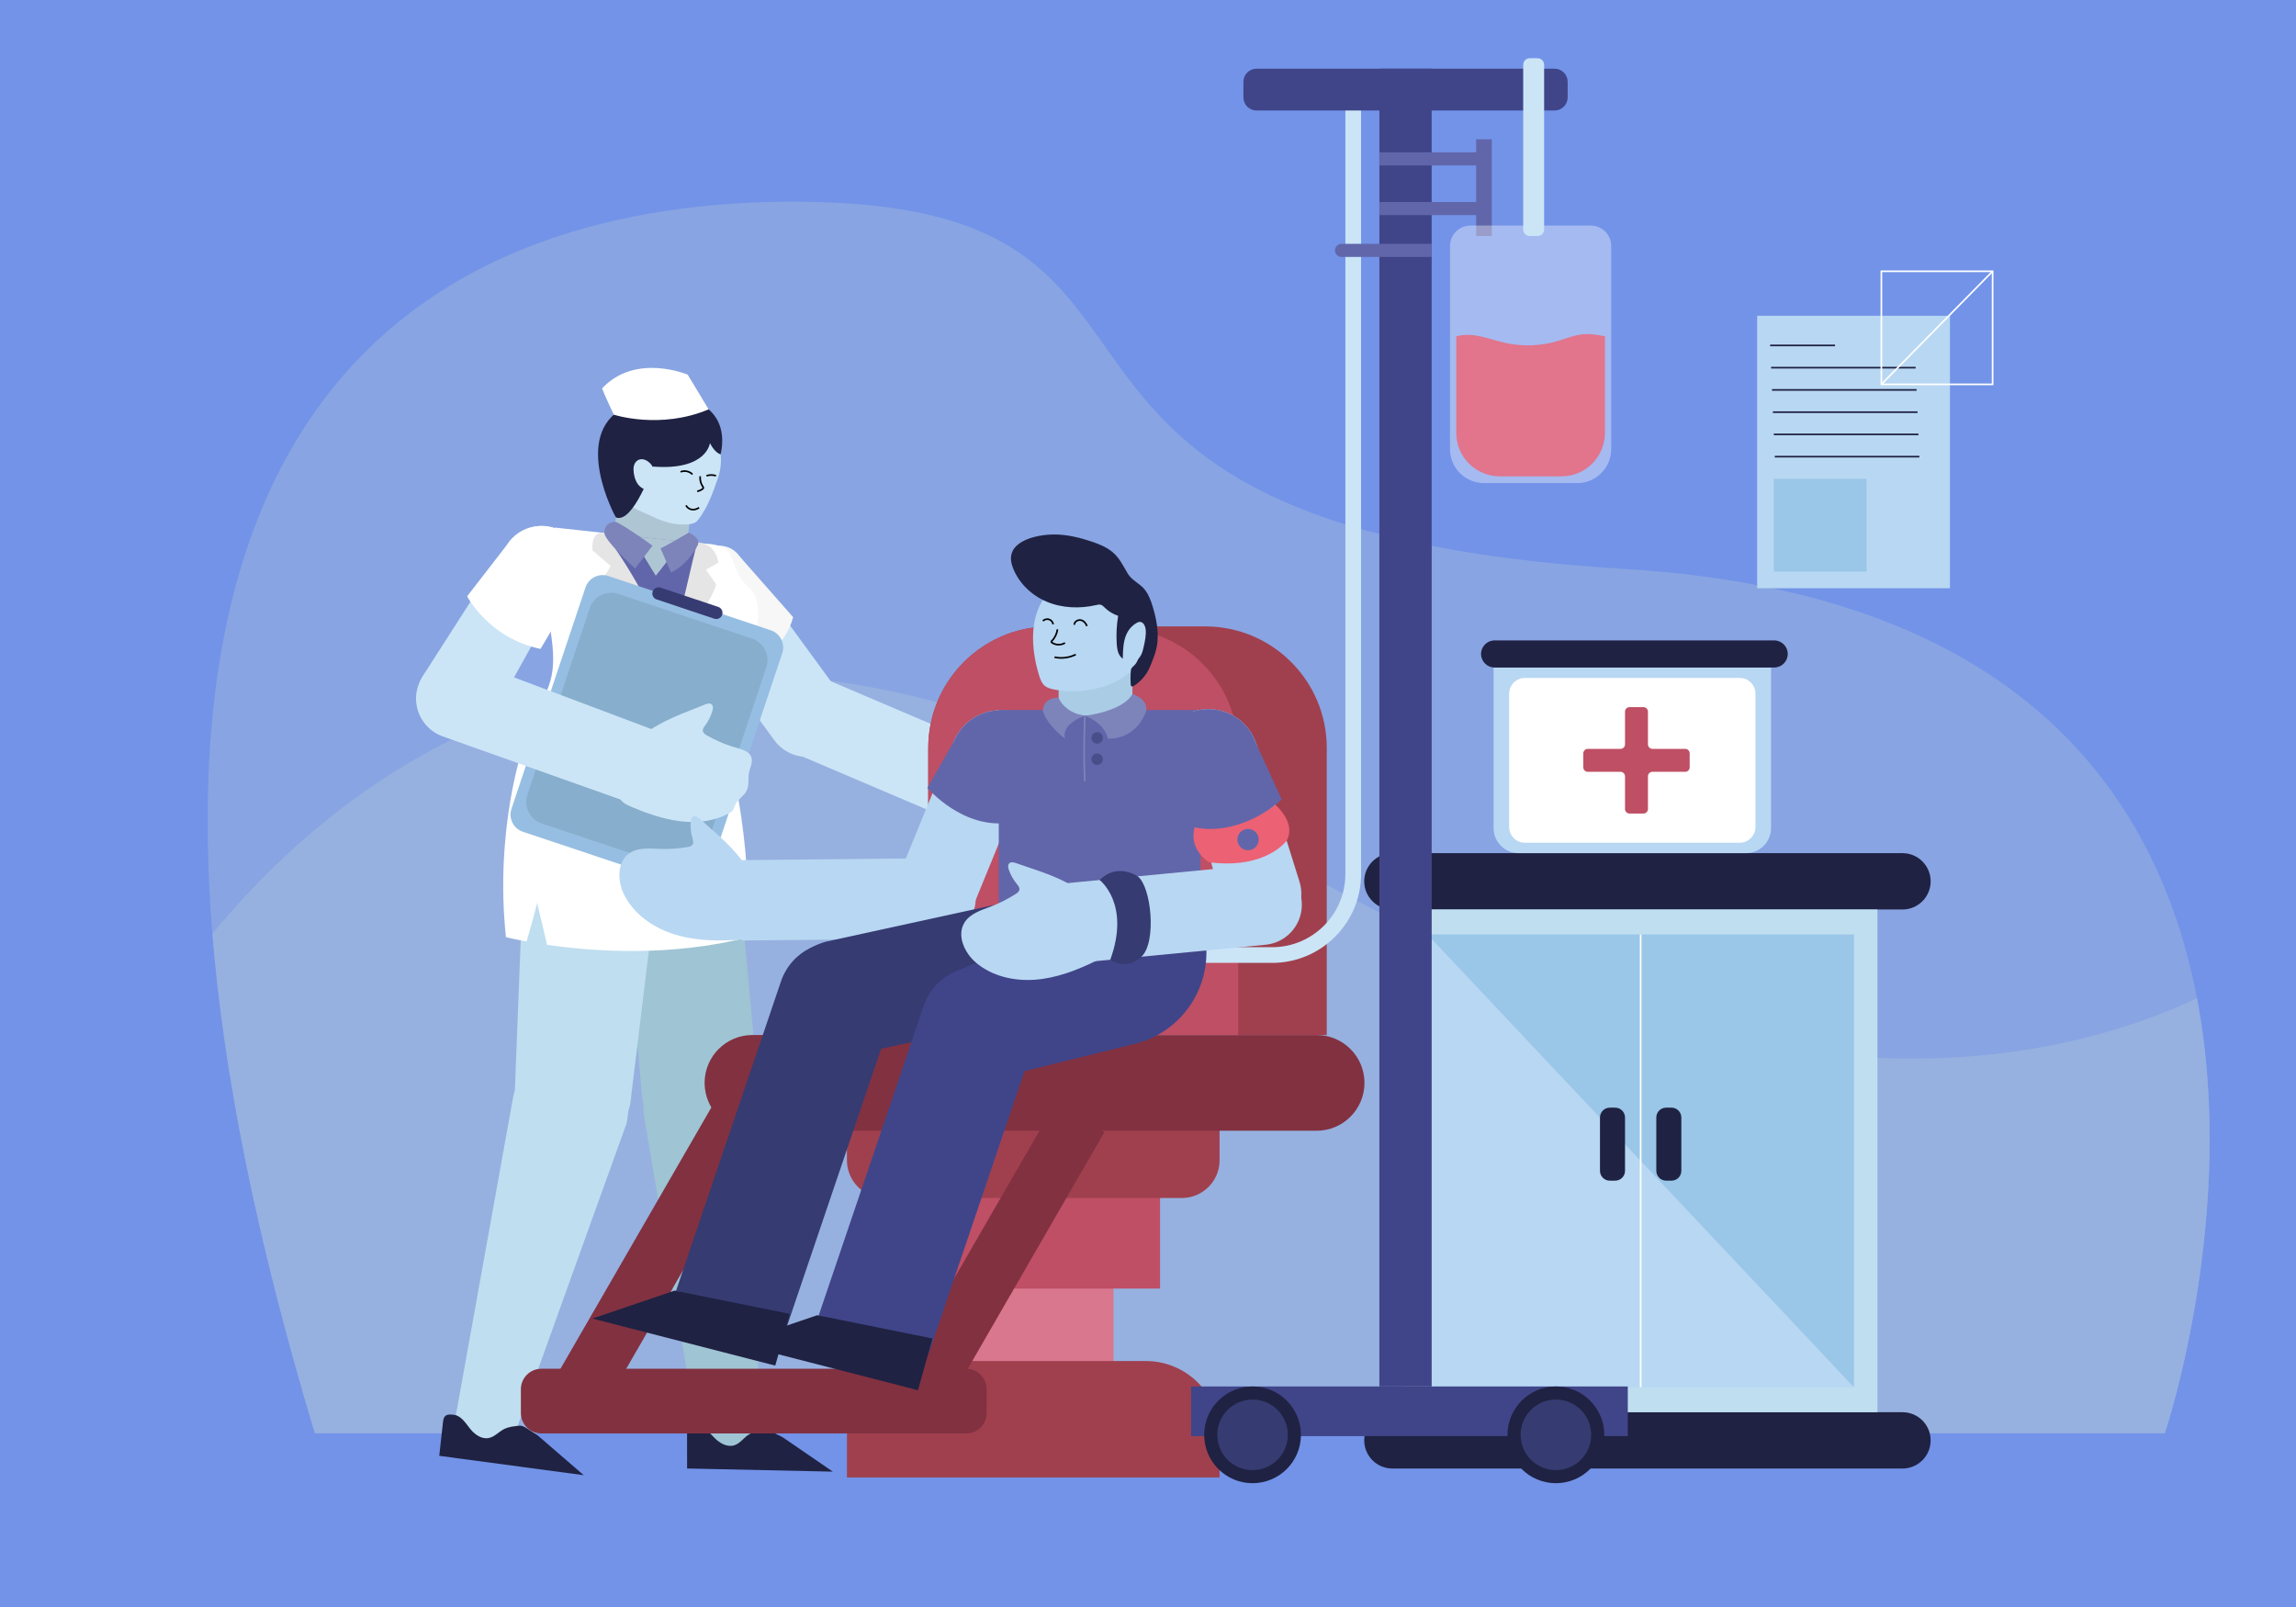 <?xml version="1.0" encoding="utf-8"?>
<!-- Generator: Adobe Illustrator 16.0.0, SVG Export Plug-In . SVG Version: 6.00 Build 0)  -->
<!DOCTYPE svg PUBLIC "-//W3C//DTD SVG 1.1//EN" "http://www.w3.org/Graphics/SVG/1.1/DTD/svg11.dtd">
<svg version="1.1" xmlns="http://www.w3.org/2000/svg" xmlns:xlink="http://www.w3.org/1999/xlink" x="0px" y="0px" width="1400px"
	 height="980px" viewBox="0 0 1400 980" enable-background="new 0 0 1400 980" xml:space="preserve">
<g id="BACKGROUND">
	<g>
		<rect x="-3.5" y="-6.5" fill="#7293E8" width="1414" height="994"/>
	</g>
</g>
<g id="OBJECTS">
	<g>
		<path fill="#88A4E2" d="M192,874h1128c0,0,168-497-329-527c-422.763-25.519-227-224-507-224C284.03,123-4,224,192,874z"/>
	</g>
	<g>
		<path fill="#96B1E0" d="M761,512c-338.492-203.928-539.861-53.749-631.478,57.413C136.465,654.373,156.108,754.972,192,874h1128
			c0,0,44.875-132.764,19.623-265.195C1232.133,658.857,1044.494,682.793,761,512z"/>
	</g>
	<g>
		<path fill="#9FC4D3" d="M430.759,701.229L430.759,701.229c19.492-2.113,33.58-19.628,31.467-39.119l-18.927-207.694l-70.586,7.652
			l18.927,207.693C393.752,689.254,411.267,703.342,430.759,701.229z"/>
		<path fill="#9FC4D3" d="M425,873l24,16l13-15l1.234-201.729c-2.113-19.492-19.627-33.58-39.12-31.468l0,0
			c-19.492,2.113-33.58,19.628-31.467,39.119L425,873z"/>
		<path fill="#CBE5F7" d="M472.218,451.498l-69.905-95.685l27.489-20.083c6.67-4.873,16.027-3.416,20.9,3.254l61.082,83.608
			c7.982,10.926,5.596,26.254-5.33,34.236l0,0C495.528,464.811,480.2,462.424,472.218,451.498z"/>
		
			<rect x="375.171" y="301.683" transform="matrix(0.994 0.109 -0.109 0.994 37.255 -41.367)" fill="#AEC6D3" width="45" height="38"/>
		<path fill="#F7F7F7" d="M483.622,376.366l-32.92-37.382c-4.873-6.67-14.23-8.126-20.9-3.254l-27.489,20.083l35.423,53.757
			C437.736,409.57,475.169,407.632,483.622,376.366z"/>
		<path fill="#CBE5F7" d="M593.011,505.537l-109.024-46.434c-12.449-5.302-18.243-19.692-12.94-32.141l0,0
			c5.302-12.449,19.692-18.243,32.141-12.94l109.023,46.434L593.011,505.537z"/>
		<path fill="#CBE5F7" d="M644.85,446.713c1.426-0.522,3.24-0.958,4.288,0.141c0.913,0.958,0.649,2.508,0.235,3.765
			c-1.036,3.144-2.648,6.096-4.731,8.668c-0.867,1.07-1.879,2.29-1.634,3.646c0.212,1.171,1.294,1.954,2.302,2.588
			c4.699,2.956,9.698,5.435,14.896,7.387c6.007,2.256,12.782,4.176,16.316,9.532c5.15,7.804,0.392,18.65-6.687,24.756
			c-9.728,8.392-23.199,11.549-36.017,10.683c-12.817-0.866-25.114-5.417-36.708-10.949c-2.859-1.364-6-3.171-6.686-6.264
			c-0.287-1.291-0.088-2.635,0.111-3.942c0.98-6.432,1.983-12.943,4.527-18.931C602.976,459.164,627.696,453.002,644.85,446.713z"/>
		<path fill="#BFDEEF" d="M346.839,701.867L346.839,701.867c19.556,1.408,36.55-13.302,37.959-32.857L410,462l-87.908-6.325
			l-8.11,208.232C312.573,683.463,327.283,700.458,346.839,701.867z"/>
		<path fill="#BFDEEF" d="M277.232,867.189l20.19,17.359l17.573-13.122l66.98-186.141c4.625-19.053-7.071-38.247-26.124-42.873l0,0
			c-19.053-4.625-38.248,7.071-42.873,26.124L277.232,867.189z"/>
		<path fill="#FFFFFF" d="M446.111,466.318c-9.012-0.986-18.024-1.973-27.037-2.959c-22.107-2.42-44.215-4.84-66.323-7.26
			c-7.793-0.853-15.856-1.198-23.575-2.581c-7.919-1.418-6.031-7.234-3.726-14.115c2.747-8.199,7.653-15.514,10.046-23.853
			c5.231-18.23-2.658-36.812-2.157-55.202c0.085-3.133,5.536-38.558,4.868-38.631c28.249,3.093,56.498,6.185,84.747,9.277
			c7.576,0.829,19.585-0.229,22.963,8.227c2.6,6.508,3.572,11.983,8.833,17.228c1.41,1.405,2.961,2.688,4.148,4.287
			c2.056,2.768,2.859,6.271,3.202,9.703c0.686,6.852-0.522,13.241-2.606,19.731c-2.003,6.237-6.297,10.873-9.216,16.705
			c-5.295,10.576-4.827,22.783-3.14,34.174c0.798,5.39,1.281,9.003,0.234,14.239C446.652,458.887,446.511,462.668,446.111,466.318z"
			/>
		<g>
			<path fill="#6166AA" d="M368.847,325.072l39.395,78.251c0,0,22.445-57.729,19.381-71.229c-0.058-0.256-0.136-0.513-0.222-0.77
				c-1.575-0.093-3.083-0.181-4.446-0.331C404.918,329.021,386.882,327.046,368.847,325.072z"/>
		</g>
		<path fill="#E5E5E5" d="M368.524,325.037c0,0,32.482,43.292,39.717,78.287c0,0-34.945-29.981-42.042-47.859l6.167-10.391
			l-11.058-9.258C361.309,335.815,359.632,323.561,368.524,325.037z"/>
		<path fill="#E5E5E5" d="M425.24,330.742c-0.499-0.034-16.89,71.587-16.89,71.587s28.428-39.139,28.195-46.207l-6.088-8.714
			l7.502-4.208C437.96,343.201,437.223,331.551,425.24,330.742z"/>
		<path fill="#AEC6D3" d="M386.365,327.477c-0.761,0.674,13.509,23.626,13.509,23.626l16.365-20.843
			c-9.781-1.07-19.562-2.141-29.343-3.212C386.719,327.191,386.538,327.323,386.365,327.477z"/>
		<g>
			<path fill="#7D84BA" d="M375.305,318.234c1-0.033,11.385,6.276,22.552,14.54l-10.579,13.932c0,0-20.128-18.299-18.699-22.167
				C368.579,324.54,368.237,318.466,375.305,318.234z"/>
		</g>
		<g>
			<path fill="#7D84BA" d="M402.718,334.312c0.994,0.109,17.129-9.442,17.129-9.442s7.265,2.556,5.727,7.417
				c0,0-5.834,11.936-16.427,16.812L402.718,334.312z"/>
		</g>
		<path fill="#CBE5F7" d="M299.913,437.375l54.445-97.793l-10.634-14.89c-11.636-7.465-27.121-4.083-34.585,7.553l-50.468,78.672
			c-7.306,11.389-3.996,26.544,7.393,33.85l0,0C277.451,452.073,292.606,448.763,299.913,437.375z"/>
		<path fill="#FFFFFF" d="M444,459c0,0-91.52-21.561-124.01-5.53c-1.023,0.505-18.49,52.03-11.49,118.03
			c0,0,4.579,1.176,12.594,2.648c2.867-9.944,6.406-22.459,6.406-23.648l6.085,25.693c27.93,4.042,75.421,7.501,122.915-4.693
			C456.5,571.5,458.5,511.5,444,459z"/>
		<path fill="#FFFFFF" d="M329.602,395.721l34.295-58.088l-20.174-12.941c-11.636-7.465-27.121-4.083-34.585,7.553l-24.313,31.413
			C284.825,363.658,298.118,389.257,329.602,395.721z"/>
		<g>
			<path fill="#96BEE2" d="M417.881,540.342l-99.028-33.094c-5.785-1.934-8.907-8.19-6.974-13.975l45.123-135.022
				c1.933-5.785,8.19-8.907,13.975-6.974l99.028,33.094c5.785,1.933,8.907,8.19,6.974,13.975l-45.123,135.022
				C429.923,539.153,423.666,542.275,417.881,540.342z"/>
			<path fill="#87AECC" d="M411.768,529.407l-81.457-27.222c-7.239-2.419-11.146-10.249-8.728-17.488l38.017-113.758
				c2.419-7.239,10.249-11.146,17.488-8.727l81.457,27.222c7.239,2.419,11.146,10.249,8.728,17.488L429.256,520.68
				C426.837,527.919,419.007,531.826,411.768,529.407z"/>
			<g>
				<path fill="#363B72" d="M435.551,377.303l-35.194-11.761c-1.988-0.664-3.061-2.814-2.396-4.802l0,0
					c0.665-1.988,2.814-3.061,4.802-2.396l35.193,11.761c1.988,0.664,3.061,2.814,2.396,4.802l0,0
					C439.688,376.895,437.539,377.967,435.551,377.303z"/>
			</g>
		</g>
		<path fill="#CBE5F7" d="M380.329,488.291l-110.78-39.356c-12.664-4.765-19.068-18.894-14.303-31.558l0,0
			c4.765-12.665,18.894-19.068,31.558-14.303l110.909,41.729L380.329,488.291z"/>
		<path fill="#CBE5F7" d="M429.735,429.678c1.402-0.583,3.196-1.096,4.29-0.042c0.953,0.918,0.756,2.478,0.396,3.751
			c-0.901,3.185-2.385,6.204-4.356,8.863c-0.82,1.106-1.78,2.368-1.477,3.712c0.262,1.161,1.377,1.897,2.411,2.488
			c4.821,2.752,9.922,5.015,15.198,6.743c5.344,1.75,13.418,2.639,12.096,10.102c-0.362,2.043-1.232,3.969-1.606,6.01
			c-0.654,3.568,0.206,7.45-1.34,10.732c-1.646,3.494-5.653,5.454-7.178,9.002c-0.439,1.022-0.659,2.153-1.3,3.063
			c-0.666,0.944-1.708,1.542-2.735,2.072c-19.217,9.938-40.713,3.711-59.521-4.294c-2.915-1.24-6.129-2.912-6.948-5.972
			c-0.341-1.278-0.201-2.629-0.058-3.944c0.705-6.468,1.428-13.016,3.713-19.107C388.432,443.908,412.867,436.695,429.735,429.678z"
			/>
		<path fill="#CBE5F7" d="M439.426,284.008c-0.261,2.556-0.816,5.12-1.692,7.648c-2.982,8.614-6.046,17.383-11.52,24.672
			c-0.593,0.789-1.225,1.571-2.04,2.129c-1.243,0.853-2.793,1.108-4.294,1.25c-7.455,0.705-14.426-1.071-21.094-4.289
			c-8.648-4.174-18.996-6.819-23.109-16.572c-1.183-2.805-1.663-5.855-1.947-8.886c-0.925-9.865,0.139-19.913,3.111-29.364
			c3.66-11.641,20.705-16.381,31.584-15.19C427.881,247.536,441.304,265.596,439.426,284.008z"/>
		<path fill="#1F2242" d="M432.872,270.213c0,0-1.85,16.899-34.763,14.302c0,0-11.87,34.916-22.514,31.061
			c-0.307-0.111-27.664-50.549,5.338-67.144c29.119-14.642,65.92-4.855,58.484,28.615
			C439.418,277.047,436.195,276.613,432.872,270.213z"/>
		<path fill="#FFFFFF" d="M374.276,252.89c0,0,28.272,9.228,57.819-3.257l-12.763-21.141c0,0-31.716-13.532-52.221,8.367
			C367.111,236.859,368.664,241.053,374.276,252.89z"/>
		<path fill="none" stroke="#000000" stroke-miterlimit="10" d="M426.942,290.442c-0.232,2.184,0.333,4.444,1.565,6.262
			c0.209,0.309,0.447,0.677,0.312,1.024c-0.068,0.176-0.221,0.303-0.372,0.417c-0.979,0.737-2.13,1.245-3.335,1.471"/>
		<path fill="none" stroke="#000000" stroke-miterlimit="10" d="M418.307,308.2c0.652,1.394,2.094,2.342,3.619,2.548
			s3.1-0.282,4.348-1.183"/>
		<path fill="none" stroke="#000000" stroke-miterlimit="10" d="M414.987,287.755c2.423-1.012,5.442-0.37,7.244,1.541"/>
		<path fill="none" stroke="#000000" stroke-miterlimit="10" d="M430.781,290.155c1.672-0.57,3.514-0.63,5.22-0.171
			c0.207,0.055,0.445,0.154,0.486,0.364"/>
		<path fill="#CBE5F7" d="M388.783,280.753c-1.175,0.739-1.933,2.025-2.262,3.374c-0.33,1.349-0.271,2.763-0.096,4.14
			c0.325,2.545,1.072,5.102,2.635,7.137c1.563,2.034,4.044,3.475,6.606,3.326c0.661-0.038,2.205-7.009,2.426-7.873
			c0.394-1.536,0.906-3.156,0.484-4.741C397.593,282.413,392.551,278.382,388.783,280.753z"/>
		<path fill="#1F2242" d="M324.726,873.355c0.31,0.199,0.614,0.385,0.909,0.551c1.829,1.029,3.318,2.382,4.903,3.753
			c3.51,3.037,7.02,6.073,10.53,9.11c4.952,4.284,9.904,8.568,14.855,12.853l-88.082-11.823c0.454-4.102,0.909-8.203,1.363-12.305
			c0.323-2.913,0.614-5.832,0.969-8.741c0.486-3.994,2.607-4.549,6.772-3.932c4.424,0.656,7.002,5.137,9.816,8.613
			c2.775,3.427,6.975,6.394,11.296,5.511c3.584-0.731,6.139-3.866,9.412-5.501c2.503-1.251,5.35-1.586,8.131-1.901
			c0.884-0.101,1.793-0.199,2.65,0.039C320.361,870.168,322.682,872.045,324.726,873.355z"/>
		<path fill="#1F2242" d="M473.886,874.831c0.33,0.163,0.652,0.313,0.964,0.446c1.933,0.818,3.563,1.997,5.292,3.183
			c3.827,2.627,7.653,5.253,11.48,7.88c5.398,3.705,10.797,7.41,16.196,11.115l-88.852-1.927c-0.005-4.127-0.011-8.253-0.017-12.38
			c-0.004-2.932-0.04-5.864-0.012-8.795c0.038-4.023,2.084-4.812,6.292-4.662c4.469,0.159,7.531,4.324,10.715,7.464
			c3.14,3.098,7.645,5.576,11.84,4.218c3.48-1.127,5.67-4.526,8.74-6.517c2.349-1.522,5.14-2.173,7.869-2.797
			c0.867-0.198,1.76-0.397,2.638-0.257C469.192,872.15,471.708,873.757,473.886,874.831z"/>
	</g>
	<g>
		<g>
			<rect x="582.691" y="746.365" fill="#D8778D" width="96.252" height="96.252"/>
		</g>
		<g>
			<rect x="554.289" y="689.561" fill="#BF4F64" width="153.057" height="96.253"/>
		</g>
		<g>
			<path fill="#A0404E" d="M720.638,730.586H539.419c-12.703,0-23-10.297-23-23v-33.804h227.218v33.804
				C743.638,720.289,733.34,730.586,720.638,730.586z"/>
		</g>
		<g>
			<path fill="#823141" d="M802.809,689.561H458.826c-16.122,0-29.191-13.069-29.191-29.19l0,0
				c0-16.122,13.069-29.191,29.191-29.191h343.983c16.122,0,29.191,13.069,29.191,29.191l0,0
				C832,676.491,818.931,689.561,802.809,689.561z"/>
		</g>
		<g>
			<path fill="#A0404E" d="M743.638,901H516.419v-26.006c0-24.853,20.147-45,45-45h137.218c24.853,0,45,20.147,45,45V901z"/>
		</g>
		<g>
			
				<rect x="593.737" y="669.048" transform="matrix(0.866 0.5 -0.5 0.866 463.715 -203.225)" fill="#823141" width="34.714" height="189.348"/>
		</g>
		<g>
			
				<rect x="385.453" y="669.048" transform="matrix(0.866 0.5 -0.5 0.866 435.818 -99.086)" fill="#823141" width="34.714" height="189.348"/>
		</g>
		<g>
			<path fill="#823141" d="M589.12,874.176H330.11c-6.907,0-12.506-5.6-12.506-12.507v-14.455c0-6.907,5.599-12.507,12.506-12.507
				h259.01c6.907,0,12.506,5.6,12.506,12.507v14.455C601.626,868.576,596.027,874.176,589.12,874.176z"/>
		</g>
		<g>
			<path fill="#A0404E" d="M734.833,382h-94.667C599.206,382,566,415.206,566,456.167v175.012h243V456.167
				C809,415.206,775.795,382,734.833,382z"/>
		</g>
		<g>
			<path fill="#BF4F64" d="M755,457.22c0-40.961-33.206-74.167-74.167-74.167h-53.072C592.709,388.958,566,419.435,566,456.167
				v175.012h189V457.22z"/>
		</g>
	</g>
	<g>
		<path fill="#1F2242" d="M1160.049,554.634H849.021c-9.484,0-17.173-7.688-17.173-17.173l0,0c0-9.484,7.688-17.174,17.173-17.174
			h311.027c9.484,0,17.173,7.689,17.173,17.174l0,0C1177.222,546.945,1169.533,554.634,1160.049,554.634z"/>
		<path fill="#1F2242" d="M1160.049,895.555H849.021c-9.484,0-17.173-7.688-17.173-17.173l0,0c0-9.484,7.688-17.173,17.173-17.173
			h311.027c9.484,0,17.173,7.688,17.173,17.173l0,0C1177.222,887.866,1169.533,895.555,1160.049,895.555z"/>
		<rect x="856.019" y="554.634" fill="#BFDEEF" width="288.765" height="306.575"/>
		<rect x="870.396" y="569.899" fill="#B8D7F2" width="260.009" height="276.044"/>
		<polygon fill="#9AC6E8" points="1130.405,569.899 870.396,569.899 1130.405,845.943 		"/>
		<line fill="none" stroke="#FFFFFF" stroke-miterlimit="10" x1="1000.401" y1="569.899" x2="1000.401" y2="845.943"/>
		<path fill="#1F2242" d="M1019.207,720.006h-3.266c-3.313,0-6-2.686-6-6v-32.522c0-3.314,2.687-6,6-6h3.266c3.313,0,6,2.686,6,6
			v32.522C1025.207,717.32,1022.521,720.006,1019.207,720.006z"/>
		<path fill="#1F2242" d="M984.86,720.006h-3.266c-3.313,0-6-2.686-6-6v-32.522c0-3.314,2.687-6,6-6h3.266c3.313,0,6,2.686,6,6
			v32.522C990.86,717.32,988.174,720.006,984.86,720.006z"/>
		<path fill="#B8D7F2" d="M1064.622,520.287H926.003c-8.441,0-15.284-6.843-15.284-15.284v-97.932h169.188v97.932
			C1079.907,513.444,1073.063,520.287,1064.622,520.287z"/>
		<path fill="#FFFFFF" d="M1060.805,513.927H929.82c-5.3,0-9.597-4.297-9.597-9.597v-81.301c0-5.301,4.297-9.598,9.597-9.598
			h130.984c5.301,0,9.598,4.297,9.598,9.598v81.301C1070.402,509.63,1066.105,513.927,1060.805,513.927z"/>
		<path fill="#1F2242" d="M1081.815,390.534H911.354c-4.566,0-8.269,3.702-8.269,8.269l0,0c0,4.566,3.702,8.269,8.269,8.269h170.461
			c4.566,0,8.269-3.702,8.269-8.269l0,0C1090.084,394.236,1086.382,390.534,1081.815,390.534z"/>
		<g>
			<path fill="#BF4F64" d="M1027.539,456.683h-19.93c-1.521,0-2.756-1.234-2.756-2.756v-19.93c0-1.522-1.234-2.756-2.756-2.756
				h-8.481c-1.521,0-2.756,1.234-2.756,2.756v19.93c0,1.522-1.234,2.756-2.756,2.756h-19.93c-1.522,0-2.757,1.234-2.757,2.756v8.481
				c0,1.522,1.234,2.756,2.757,2.756h19.93c1.521,0,2.756,1.234,2.756,2.756v19.929c0,1.522,1.234,2.757,2.756,2.757h8.481
				c1.521,0,2.756-1.234,2.756-2.757v-19.929c0-1.522,1.234-2.756,2.756-2.756h19.93c1.522,0,2.756-1.234,2.756-2.756v-8.481
				C1030.295,457.917,1029.062,456.683,1027.539,456.683z"/>
		</g>
	</g>
	<g>
		<g>
			<path fill="#CBE5F7" d="M775.713,587.198h-49.43c-2.642,0-4.783-2.142-4.783-4.783s2.142-4.784,4.783-4.784h49.43
				c24.617,0,44.645-20.027,44.645-44.646V54.641c0-2.642,2.143-4.783,4.784-4.783s4.783,2.142,4.783,4.783v478.344
				C829.925,562.878,805.605,587.198,775.713,587.198z"/>
		</g>
		<g>
			<path fill="#404589" d="M947.889,67.397H766.173c-4.418,0-8-3.582-8-8v-9.512c0-4.418,3.582-8,8-8h181.716c4.418,0,8,3.582,8,8
				v9.512C955.889,63.815,952.307,67.397,947.889,67.397z"/>
		</g>
		<g>
			<rect x="841.086" y="41.886" fill="#404589" width="31.89" height="803.618"/>
		</g>
		<g>
			<rect x="726.283" y="845.504" fill="#404589" width="266.278" height="30.295"/>
		</g>
		<circle fill="#1F2242" cx="763.754" cy="875.002" r="29.498"/>
		<g>
			<circle fill="#363B72" cx="763.754" cy="875.002" r="21.525"/>
		</g>
		<circle fill="#1F2242" cx="948.714" cy="875.002" r="29.498"/>
		<g>
			<circle fill="#363B72" cx="948.714" cy="875.002" r="21.525"/>
		</g>
		<rect x="841.086" y="92.909" fill="#6166AA" width="64.576" height="7.973"/>
		<rect x="841.086" y="123.204" fill="#6166AA" width="64.576" height="7.972"/>
		<path fill="#6166AA" d="M873,156.688h-55.014c-2.201,0-3.986-1.785-3.986-3.986l0,0c0-2.201,1.785-3.986,3.986-3.986H873V156.688z
			"/>
		<rect x="900.082" y="84.937" fill="#6166AA" width="9.566" height="58.996"/>
		<path opacity="0.36" fill="#FFFFFF" d="M961.707,294.611h-56.82c-11.46,0-20.75-9.29-20.75-20.75V150.054
			c0-6.903,5.597-12.5,12.5-12.5h73.32c6.903,0,12.5,5.597,12.5,12.5v123.807C982.457,285.321,973.167,294.611,961.707,294.611z"/>
		<path fill="#E2748C" d="M965.447,203.832c-5.52,0.464-10.704,2.716-16.024,4.262c-10.251,2.979-21.255,3.327-31.674,1.002
			c-6.791-1.515-13.365-4.146-20.295-4.766c-3.11-0.278-6.424-0.088-9.486,0.792v58.874c0,14.633,11.862,26.495,26.495,26.495
			h37.668c14.633,0,26.495-11.862,26.495-26.495v-58.905C974.244,204.251,969.857,203.461,965.447,203.832z"/>
		<path fill="#CBE5F7" d="M937.538,143.932h-4.756c-2.209,0-4-1.791-4-4V39.507c0-2.209,1.791-4,4-4h4.756c2.21,0,4,1.791,4,4
			v100.425C941.538,142.142,939.748,143.932,937.538,143.932z"/>
	</g>
	<g>
		<rect x="1071.444" y="192.568" fill="#B8D7F2" width="117.558" height="166.163"/>
		<line fill="none" stroke="#1F2242" stroke-miterlimit="10" x1="1079.356" y1="210.654" x2="1118.919" y2="210.654"/>
		<line fill="none" stroke="#1F2242" stroke-miterlimit="10" x1="1079.922" y1="224.219" x2="1168.09" y2="224.219"/>
		<line fill="none" stroke="#1F2242" stroke-miterlimit="10" x1="1080.487" y1="237.783" x2="1168.655" y2="237.783"/>
		<line fill="none" stroke="#1F2242" stroke-miterlimit="10" x1="1081.052" y1="251.347" x2="1169.221" y2="251.347"/>
		<line fill="none" stroke="#1F2242" stroke-miterlimit="10" x1="1081.617" y1="264.912" x2="1169.785" y2="264.912"/>
		<line fill="none" stroke="#1F2242" stroke-miterlimit="10" x1="1082.183" y1="278.476" x2="1170.351" y2="278.476"/>
		<rect x="1081.617" y="292.041" fill="#9AC6E8" width="56.519" height="56.518"/>
		<rect x="1147.178" y="165.44" fill="none" stroke="#FFFFFF" stroke-miterlimit="10" width="67.822" height="68.952"/>
		<line fill="none" stroke="#FFFFFF" stroke-miterlimit="10" x1="1147.178" y1="234.392" x2="1215" y2="165.44"/>
	</g>
	<g>
		<path fill="#B8D7F2" d="M593.672,551.937l44.856-109.682l-16.746-6.848c-15.8-6.462-33.846,1.108-40.308,16.908l-33.156,81.074
			c-5.122,12.523,0.878,26.829,13.403,31.951l0,0C574.245,570.461,588.55,564.461,593.672,551.937z"/>
		<path fill="#6166AA" d="M616.5,501.5l22.028-59.246l-16.746-6.848c-15.8-6.462-33.846,1.108-40.308,16.908L565.5,480.5
			C565.5,480.5,587.5,506.5,616.5,501.5z"/>
		<path fill="#B8D7F2" d="M452.199,573.541l118.494-1.191c13.53-0.136,24.388-11.215,24.252-24.745l0,0
			c-0.136-13.53-11.215-24.389-24.745-24.253l-118.494,1.192L452.199,573.541z"/>
		<g>
			<path fill="#363B72" d="M478.286,617.107L478.286,617.107c-4.707-19.032,6.906-38.277,25.938-42.984l184.45-40.251l17.046,68.924
				l-184.45,40.251C502.237,647.754,482.993,636.141,478.286,617.107z"/>
		</g>
		<rect x="645.5" y="406.5" fill="#AACCE5" width="45" height="38"/>
		<g>
			<path fill="#363B72" d="M479.488,809.875l-67.281-22.679l63.96-188.621c6.263-18.579,26.4-28.563,44.979-22.301l0,0
				c18.579,6.263,28.563,26.4,22.301,44.979L479.488,809.875z"/>
		</g>
		<g>
			<rect x="609" y="433" fill="#6166AA" width="123" height="132"/>
		</g>
		<polygon fill="#1F2242" points="411.333,787.055 361.23,804.104 472.721,832.789 481.612,801.262 		"/>
		<g>
			<path fill="#404589" d="M570.286,630.107L570.286,630.107c-4.708-19.032,6.906-38.277,25.938-42.984l134.45-33.251l3.266,13.207
				c7.61,30.771-11.165,61.886-41.937,69.496l-78.733,19.472C594.237,660.754,574.993,649.141,570.286,630.107z"/>
		</g>
		<g>
			<path fill="#404589" d="M566.488,824.875l-67.281-22.679l63.96-188.621c6.263-18.579,26.4-28.563,44.979-22.301l0,0
				c18.579,6.263,28.563,26.4,22.301,44.979L566.488,824.875z"/>
		</g>
		<polygon fill="#1F2242" points="498.333,802.055 448.23,819.104 559.721,847.789 568.612,816.262 		"/>
		<path fill="#B8D7F2" d="M426.808,499.36c-1.117-1.028-2.626-2.125-4.015-1.51c-1.21,0.536-1.56,2.068-1.658,3.389
			c-0.245,3.301,0.114,6.646,1.055,9.819c0.392,1.32,0.861,2.834,0.115,3.993c-0.644,1.001-1.943,1.311-3.117,1.511
			c-5.473,0.933-11.04,1.311-16.588,1.126c-6.413-0.214-13.407-1.031-18.721,2.564c-7.743,5.24-7.498,17.081-3.292,25.432
			c5.777,11.474,17.016,19.546,29.189,23.648c12.174,4.104,25.276,4.603,38.104,3.928c3.163-0.167,6.756-0.635,8.574-3.229
			c0.759-1.083,1.089-2.4,1.406-3.685c1.555-6.318,3.12-12.717,3.06-19.224C460.733,526.884,440.25,511.733,426.808,499.36z"/>
		<path fill="#B8D7F2" d="M745.629,552.366L716,442l11.608-8.159c16.245-5.081,33.533,3.97,38.614,20.215l26.172,83.683
			c4.039,12.914-3.156,26.657-16.07,30.696l0,0C763.41,572.475,749.667,565.28,745.629,552.366z"/>
		<path fill="#6166AA" d="M728.5,504.5l-18.243-65.232l17.352-5.427c16.245-5.081,33.533,3.97,38.614,20.215L781.5,487.5
			C781.5,487.5,751.5,516.5,728.5,504.5z"/>
		<path fill="#B8D7F2" d="M653.697,587.498l117.955-11.356c13.469-1.297,23.336-13.267,22.039-26.735l0,0
			c-1.297-13.469-13.267-23.336-26.735-22.039l-117.955,11.356L653.697,587.498z"/>
		<path fill="#B8D7F2" d="M619.599,526.381c-1.43-0.511-3.248-0.932-4.286,0.178c-0.905,0.966-0.628,2.513-0.204,3.767
			c1.063,3.135,2.7,6.073,4.805,8.628c0.876,1.062,1.899,2.273,1.665,3.631c-0.202,1.174-1.278,1.966-2.28,2.608
			c-4.674,2.995-9.652,5.517-14.832,7.513c-5.988,2.307-12.746,4.285-16.234,9.67c-5.083,7.848-0.234,18.652,6.897,24.699
			c9.798,8.308,23.297,11.352,36.106,10.376c12.81-0.976,25.067-5.631,36.614-11.261c2.847-1.388,5.973-3.222,6.633-6.32
			c0.275-1.293,0.066-2.635-0.145-3.941c-1.035-6.424-2.093-12.926-4.688-18.892C661.577,538.476,636.805,532.524,619.599,526.381z"
			/>
		<path fill="#B8D7F2" d="M700.5,384.5c0,29.547-32.883,40.799-57.697,35.992c-2.133-0.413-4.335-0.998-5.953-2.448
			c-1.65-1.48-2.468-3.657-3.135-5.771c-4.375-13.856-6.178-31.453,1.131-44.679c6.112-11.061,18.016-18.094,30.653-18.094
			C684.83,349.5,700.5,365.17,700.5,384.5z"/>
		<path fill="#EC6174" d="M728.5,504.5c0,0,22.438,6.632,49.219-13.685c0,0,12.872,10.969,6.826,21.827
			c0,0-12.368,17.575-47.207,13.216C737.338,525.858,724.5,518.5,728.5,504.5z"/>
		<g>
			<circle fill="#6166AA" cx="761" cy="512" r="6.5"/>
		</g>
		<g>
			<path fill="#363B72" d="M670.5,536.654c0,0,19,14.354,6.5,48.601c0,0,9.518,7.094,19.009-1.83
				c9.491-8.925,5.905-43.086-2.302-49.005C693.707,534.42,681.5,525.808,670.5,536.654z"/>
		</g>
		<path fill="#1F2242" d="M623.157,330.386c-5.156,2.97-8.293,7.661-5.913,14.752c3.29,9.798,11.312,17.677,20.822,21.724
			c9.51,4.047,20.354,4.443,30.42,2.104c0.858-0.199,1.753-0.418,2.609-0.208c1.064,0.262,1.851,1.128,2.635,1.894
			c2.269,2.217,5.053,3.905,8.068,4.891c-0.936,5.607-1.229,11.322-0.873,16.996c0.173,2.757,0.563,5.667,2.285,7.827
			c1.721,2.16,5.202,3.136,7.296,1.335c2.213-1.903,2.091-5.978,4.783-7.106c-0.378,0.158-0.806,5.666-1.012,6.394
			c-0.533,1.888-1.436,3.677-2.891,5.022c-0.494,0.457-1.048,0.871-1.392,1.449c-0.38,0.636-0.463,1.4-0.522,2.139
			c-0.206,2.583-0.211,5.181-0.017,7.764c0.032,0.428,0.105,0.917,0.468,1.147c0.43,0.272,0.99,0.016,1.423-0.253
			c4.376-2.717,7.849-6.845,9.831-11.594c2.043-4.894,4.048-9.757,4.57-15.104c0.704-7.206-0.739-14.462-2.813-21.399
			c-1.093-3.653-2.398-7.323-4.717-10.351c-3.064-4-7.948-5.709-10.473-9.886c-2.917-4.826-5.078-9.707-9.565-13.388
			c-3.677-3.016-8.193-4.808-12.704-6.315c-7.096-2.372-14.462-4.169-21.944-4.283C637.589,325.845,629.053,326.99,623.157,330.386z
			"/>
		<path fill="none" stroke="#000000" stroke-miterlimit="10" d="M644.762,383.792c-0.291,2.635-1.5,5.16-3.37,7.038
			c-0.157,0.158-0.331,0.34-0.323,0.563c0.009,0.232,0.211,0.404,0.403,0.536c2.303,1.577,5.549,1.634,7.906,0.139"/>
		<path fill="none" stroke="#000000" stroke-miterlimit="10" d="M642.994,400.78c4.338,0.927,8.984,0.343,12.957-1.629"/>
		<path fill="none" stroke="#000000" stroke-miterlimit="10" d="M655.05,381.001c0.034-1.84,2.121-3.179,3.932-2.849
			c1.811,0.33,3.192,1.915,3.787,3.657"/>
		<path fill="#AACCE5" d="M648.707,433.098c0,0,10.793,7.258,34.793,0.33C683.5,433.428,661.913,420.696,648.707,433.098z"/>
		<path fill="none" stroke="#000000" stroke-miterlimit="10" d="M642.167,380.729c-0.174-1.356-1.178-2.571-2.477-2.999
			c-1.299-0.428-2.828-0.047-3.774,0.94"/>
		<g>
			<path fill="#7D84BA" d="M661.5,436.5c0,0,23-2.5,29-13.25c0,0,9,2.446,8.5,9.848c0,0-4.5,17.402-23.5,17.402
				C675.5,450.5,674.5,441.5,661.5,436.5z"/>
		</g>
		<g>
			<path fill="#7D84BA" d="M645.5,425.5c0,0,3,9,16,11c0,0-15,5-12,14c0,0-11.168-8.144-13.584-17.072
				C635.916,433.428,635.5,425.5,645.5,425.5z"/>
		</g>
		<path fill="none" stroke="#7D84BA" stroke-miterlimit="10" d="M661.5,436.5c0,0-1,22,0,40"/>
		<g>
			<circle fill="#474E89" cx="669" cy="450" r="3.5"/>
		</g>
		<g>
			<circle fill="#474E89" cx="669" cy="463" r="3.5"/>
		</g>
		<path fill="#B8D7F2" d="M692.638,380.119c0.744-0.474,1.572-0.9,2.454-0.875c2.125,0.06,3.27,2.549,3.486,4.663
			c0.347,3.384-0.383,6.775-1.109,10.098c-0.398,1.825-0.805,3.672-1.647,5.339c-1.802,3.563-5.66,5.989-9.652,6.07
			c-0.442,0.009-0.931-0.028-1.242-0.343c-0.328-0.333-0.34-0.854-0.329-1.321C684.801,395.026,684.384,385.384,692.638,380.119z"/>
	</g>
</g>
</svg>
